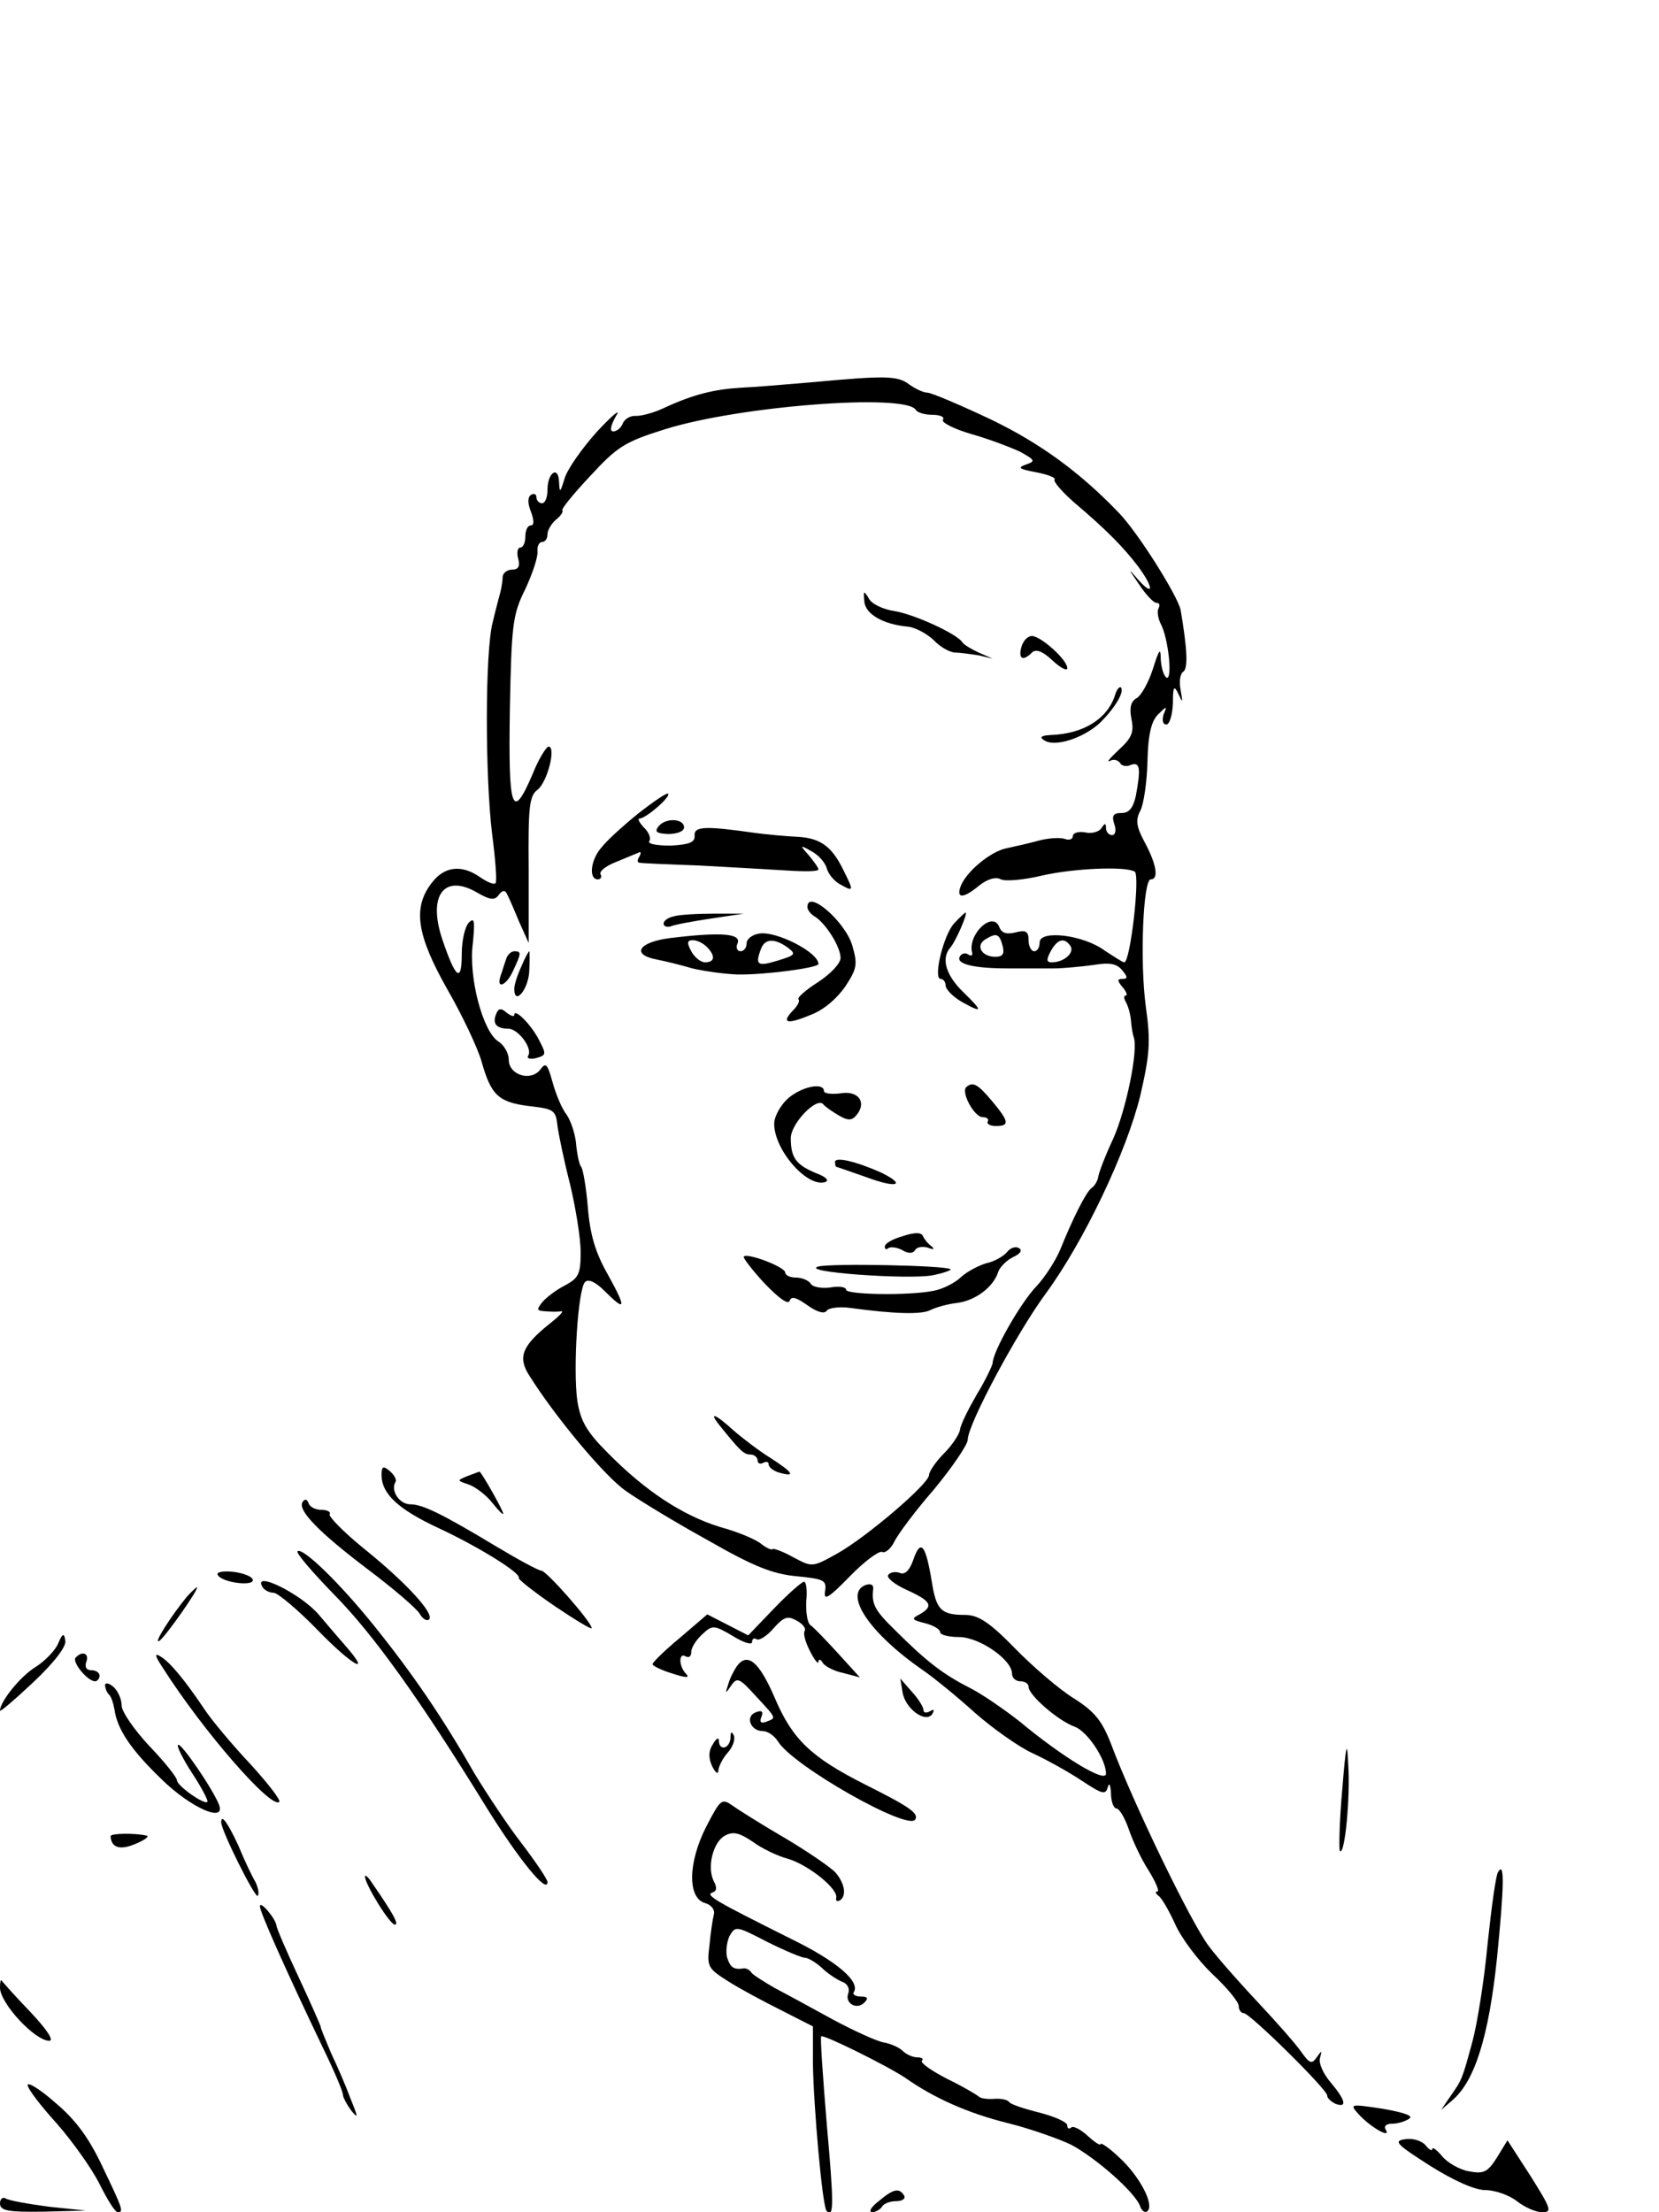 <?xml version="1.0" standalone="no"?>
<!DOCTYPE svg PUBLIC "-//W3C//DTD SVG 20010904//EN"
 "http://www.w3.org/TR/2001/REC-SVG-20010904/DTD/svg10.dtd">
<svg version="1.0" xmlns="http://www.w3.org/2000/svg"
 width="300pt" height="400pt" viewBox="0 0 300 400"
 preserveAspectRatio="xMidYMid meet">
<g transform="translate(0,400) scale(0.1,-0.1)"
fill="#000000" stroke="none">
<path d="M1470 3309 c-47 -4 -105 -9 -130 -10 -49 -3 -86 -12 -140 -37 -19 -9
-43 -15 -52 -14 -9 0 -19 -6 -22 -14 -3 -8 -11 -14 -17 -14 -7 0 -5 10 5 28
10 15 -6 2 -34 -28 -27 -30 -54 -68 -59 -85 -8 -26 -9 -27 -10 -7 -1 31 -21
18 -21 -14 0 -13 -4 -24 -10 -24 -5 0 -10 5 -10 11 0 5 -4 8 -10 4 -6 -4 -6
-15 0 -30 6 -16 6 -25 0 -25 -6 0 -10 -9 -10 -20 0 -11 -4 -20 -9 -20 -5 0 -7
-9 -4 -20 4 -14 0 -20 -11 -20 -9 0 -16 -6 -17 -12 0 -7 -2 -20 -4 -28 -2 -8
-9 -33 -14 -55 -14 -52 -14 -278 -1 -384 6 -46 9 -86 6 -88 -3 -3 -15 2 -28
11 -33 23 -64 20 -87 -10 -35 -45 -28 -94 28 -193 27 -47 55 -106 62 -131 17
-60 30 -73 86 -80 44 -5 48 -7 51 -35 2 -16 12 -64 23 -107 10 -42 19 -97 19
-122 0 -40 -4 -47 -28 -60 -16 -8 -34 -22 -41 -30 -11 -14 -11 -16 5 -17 11
-1 24 -1 29 0 6 1 -5 -10 -23 -24 -48 -39 -56 -59 -35 -92 47 -75 137 -183
175 -209 24 -17 90 -57 148 -89 82 -47 117 -61 160 -65 50 -5 55 -7 52 -27 -3
-18 6 -13 44 26 26 27 53 47 59 45 6 -3 16 6 22 18 6 13 38 56 72 95 33 40 61
81 61 90 0 27 88 192 141 264 69 94 146 256 171 358 17 74 19 97 10 161 -11
81 -5 230 9 230 15 0 10 28 -11 67 -15 28 -17 40 -8 57 6 11 12 51 13 89 1 49
7 73 19 85 16 16 17 16 10 0 -3 -11 -1 -18 5 -18 6 0 11 17 12 38 0 31 2 34
10 17 8 -17 8 -16 4 7 -3 15 -1 29 4 33 10 5 8 41 -4 112 -5 25 -77 140 -112
176 -69 72 -141 125 -230 168 -57 27 -109 49 -116 49 -7 0 -22 7 -33 15 -21
16 -44 16 -174 4z m186 -50 c3 -5 16 -9 30 -9 14 0 23 -4 19 -9 -3 -5 21 -17
52 -26 32 -9 71 -24 88 -32 27 -15 28 -17 10 -23 -16 -6 -12 -8 19 -14 21 -4
36 -10 33 -13 -3 -3 13 -22 36 -42 59 -50 88 -80 115 -115 28 -38 29 -56 1
-25 -20 23 -20 23 1 -8 12 -18 26 -33 31 -33 6 0 7 -4 4 -10 -3 -5 -1 -18 4
-28 14 -26 22 -104 10 -97 -5 4 -9 18 -10 33 0 22 -3 18 -14 -17 -8 -25 -21
-48 -29 -53 -11 -6 -14 -17 -10 -38 5 -23 1 -34 -22 -55 -16 -15 -24 -24 -17
-21 6 4 14 2 18 -3 3 -6 12 -8 20 -4 17 6 18 -7 9 -56 -5 -22 -12 -31 -26 -31
-15 0 -18 -5 -13 -20 4 -11 2 -20 -4 -20 -6 0 -11 6 -11 13 0 9 -2 9 -8 0 -4
-7 -18 -11 -30 -8 -12 2 -22 -1 -22 -7 0 -5 -6 -8 -14 -5 -8 3 -29 2 -48 -3
-18 -5 -45 -11 -59 -14 -28 -6 -72 -42 -82 -69 -8 -22 5 -22 34 2 15 12 30 16
39 11 8 -4 42 -1 75 7 57 13 150 17 167 7 10 -7 -8 -164 -19 -164 -3 0 -18 10
-35 21 -39 29 -118 38 -118 15 0 -9 -4 -16 -10 -16 -5 0 -10 9 -10 20 0 16 -5
19 -24 14 -16 -4 -25 -1 -29 10 -12 30 -58 -14 -49 -47 1 -5 -2 -6 -7 -3 -5 4
-12 2 -15 -3 -9 -14 25 -22 86 -22 29 0 67 0 83 0 17 0 48 3 71 6 30 5 43 3
53 -9 10 -12 11 -16 1 -16 -10 0 -10 -3 0 -15 7 -8 9 -15 6 -15 -4 0 -4 -5 0
-12 4 -7 8 -21 9 -32 1 -12 3 -25 5 -31 9 -23 -14 -133 -37 -184 -14 -30 -26
-61 -27 -69 -1 -7 -7 -17 -12 -20 -10 -7 -34 -55 -57 -112 -8 -19 -27 -49 -43
-66 -28 -29 -79 -118 -79 -139 -1 -5 -13 -31 -29 -57 -15 -26 -29 -54 -30 -63
-1 -8 -14 -28 -29 -43 -15 -15 -27 -33 -27 -39 0 -16 -114 -113 -166 -142 -45
-25 -45 -25 -79 -7 -18 10 -36 17 -38 15 -2 -2 -11 2 -20 9 -9 8 -42 22 -75
31 -68 21 -135 65 -203 134 -38 38 -49 57 -55 94 -8 57 1 202 14 215 6 6 19 0
35 -16 39 -39 40 -32 7 28 -23 40 -33 73 -37 123 -3 37 -9 70 -12 73 -3 3 -7
20 -9 39 -1 18 -9 43 -17 55 -9 11 -20 38 -26 60 -9 32 -12 36 -22 22 -17 -22
-57 -10 -57 18 0 12 -9 27 -19 33 -28 18 -54 116 -46 177 4 41 3 48 -7 38 -7
-7 -13 -32 -13 -57 0 -53 -11 -45 -35 26 -27 80 3 120 63 85 24 -14 32 -14 39
-4 6 8 11 9 14 3 3 -5 13 -28 22 -50 l18 -40 0 132 c-1 113 1 134 16 145 18
14 34 78 20 78 -4 0 -18 -22 -29 -50 -37 -86 -44 -66 -41 118 3 153 5 171 28
217 13 28 23 58 22 68 -1 9 3 17 8 17 6 0 10 6 10 14 0 7 7 19 15 26 9 7 14
15 12 17 -3 2 20 30 50 62 49 53 62 62 136 85 134 42 434 65 453 35z m157
-969 c4 -15 0 -20 -13 -20 -25 0 -36 20 -19 31 21 13 26 11 32 -11z m123 -1
c7 -12 -12 -29 -34 -29 -10 0 -10 5 -2 20 12 22 25 26 36 9z"/>
<path d="M1563 2913 c1 -23 34 -42 78 -46 13 -1 34 -12 47 -24 12 -13 30 -23
40 -23 9 0 28 -3 42 -5 l25 -6 -25 11 c-13 6 -27 14 -30 19 -10 15 -86 50
-122 56 -21 3 -42 13 -47 23 -9 15 -10 14 -8 -5z"/>
<path d="M1847 2830 c-6 -22 3 -26 19 -10 7 7 19 3 37 -14 15 -14 27 -20 27
-14 0 15 -48 58 -64 58 -8 0 -16 -9 -19 -20z"/>
<path d="M2016 2742 c-14 -42 -57 -69 -116 -71 -18 -1 -21 -4 -11 -10 19 -12
69 4 99 31 27 26 46 57 39 65 -3 2 -8 -4 -11 -15z"/>
<path d="M1154 2529 c-27 -22 -57 -49 -66 -61 -20 -22 -24 -58 -7 -58 5 0 8 4
5 9 -3 5 9 15 27 22 17 7 36 15 41 17 5 3 6 0 2 -7 -4 -6 -4 -11 1 -11 4 -1
53 -3 108 -5 55 -3 126 -7 158 -9 31 -2 57 -2 57 2 0 3 -8 14 -17 25 -17 19
-17 20 4 8 12 -6 25 -20 28 -31 3 -11 15 -25 26 -30 23 -13 23 -11 4 27 -21
43 -42 58 -84 60 -20 1 -54 4 -76 7 -91 13 -110 12 -109 -5 1 -12 -9 -16 -43
-18 -25 0 -42 3 -39 8 4 5 -1 17 -10 25 -8 9 -12 16 -7 16 12 1 57 40 51 45
-2 2 -26 -14 -54 -36z"/>
<path d="M1191 2506 c-8 -10 -4 -13 17 -14 17 0 29 5 29 12 0 16 -33 18 -46 2z"/>
<path d="M1460 2360 c0 -5 6 -13 13 -17 20 -12 47 -55 47 -75 0 -10 -18 -29
-41 -44 -22 -14 -38 -28 -35 -31 3 -3 -2 -12 -10 -20 -22 -23 -11 -26 32 -8
24 9 48 30 63 52 21 32 22 40 12 74 -13 43 -81 102 -81 69z"/>
<path d="M1218 2343 c-10 -2 -18 -8 -18 -13 0 -5 6 -7 13 -5 6 3 39 9 72 14
l60 9 -55 0 c-30 0 -63 -2 -72 -5z"/>
<path d="M1725 2330 c-19 -21 -38 -100 -24 -100 5 0 9 -6 9 -12 0 -7 14 -21
30 -30 38 -21 38 -17 0 20 -30 30 -38 59 -22 78 10 11 33 64 28 64 -1 0 -11
-9 -21 -20z"/>
<path d="M1373 2312 c-13 -2 -23 -10 -23 -18 0 -8 -5 -14 -11 -14 -6 0 -9 7
-5 15 6 17 -30 20 -121 9 -58 -7 -73 -30 -25 -39 15 -3 44 -10 64 -16 21 -5
57 -10 81 -11 49 -1 147 12 147 19 0 21 -76 60 -107 55z m-95 -24 c16 -16 15
-28 -3 -28 -8 0 -19 9 -25 20 -8 15 -8 20 3 20 7 0 18 -5 25 -12z m146 -1 c16
-12 15 -14 -18 -24 -36 -11 -41 -8 -30 21 7 19 24 20 48 3z"/>
<path d="M915 2265 c-3 -8 -7 -22 -10 -30 -8 -25 11 -17 23 10 15 32 15 35 2
35 -6 0 -13 -7 -15 -15z"/>
<path d="M943 2253 c-7 -15 -13 -33 -13 -41 0 -31 25 -2 27 31 1 20 1 37 0 37
-1 0 -8 -12 -14 -27z"/>
<path d="M897 2166 c-7 -17 1 -26 22 -26 18 0 45 -36 36 -49 -3 -5 4 -7 15 -4
18 5 18 7 5 32 -14 28 -45 59 -45 46 0 -4 -6 -2 -14 4 -10 9 -15 8 -19 -3z"/>
<path d="M1424 2013 c-13 -12 -24 -32 -24 -45 0 -48 61 -117 93 -105 7 3 -1
10 -18 16 -35 15 -45 27 -45 63 0 27 48 76 59 61 3 -4 16 -13 28 -20 17 -10
24 -9 32 1 19 23 3 45 -30 39 -16 -2 -29 0 -29 4 0 17 -42 8 -66 -14z"/>
<path d="M1747 2034 c-9 -10 15 -54 30 -54 8 0 12 -4 9 -8 -2 -4 4 -8 15 -8
25 0 24 8 -7 45 -26 31 -35 36 -47 25z"/>
<path d="M1510 1899 c0 -5 1 -9 3 -9 1 0 26 -9 55 -19 54 -20 72 -14 25 9 -45
20 -83 29 -83 19z"/>
<path d="M1633 1765 c-18 -5 -33 -13 -33 -19 0 -5 3 -6 6 -3 4 3 15 2 25 -3
11 -7 20 -7 24 0 3 5 13 7 23 4 10 -4 13 -3 6 3 -6 4 -13 13 -15 18 -3 7 -15
7 -36 0z"/>
<path d="M1821 1736 c-7 -8 -23 -17 -37 -20 -14 -4 -35 -15 -46 -25 -10 -10
-33 -22 -50 -25 -45 -9 -158 -7 -158 2 0 5 -13 7 -29 4 -16 -2 -32 1 -35 7 -4
6 -16 11 -27 11 -10 0 -19 4 -19 9 0 10 -68 36 -75 29 -2 -2 15 -24 37 -48 25
-26 43 -40 46 -32 3 9 12 6 32 -8 18 -13 31 -16 35 -10 3 5 23 8 43 5 81 -11
128 -12 144 -4 10 5 31 11 48 13 33 4 66 28 75 56 3 9 15 21 27 27 13 6 17 12
11 16 -6 4 -16 1 -22 -7z"/>
<path d="M1480 1710 c-36 -10 161 -24 206 -16 20 4 34 9 33 11 -8 7 -215 11
-239 5z"/>
<path d="M1301 1423 c37 -46 44 -53 56 -53 7 0 13 -5 13 -11 0 -5 5 -7 10 -4
6 3 10 2 10 -3 0 -5 9 -12 20 -15 29 -8 25 0 -17 27 -21 13 -51 36 -67 50 -33
30 -45 34 -25 9z"/>
<path d="M690 1333 c0 -34 30 -62 103 -96 73 -34 150 -82 145 -90 -2 -2 27
-25 65 -51 37 -25 67 -43 67 -40 0 11 -82 104 -91 104 -5 0 -42 20 -82 44 -98
59 -133 76 -155 76 -20 0 -36 25 -27 40 3 4 -2 13 -10 20 -12 10 -15 9 -15 -7z"/>
<path d="M845 1331 c-19 -8 -19 -8 2 -15 12 -4 32 -19 43 -33 11 -14 20 -23
20 -20 0 6 -41 78 -43 76 -1 0 -11 -4 -22 -8z"/>
<path d="M547 1284 c-9 -15 30 -55 120 -123 45 -34 86 -69 92 -79 5 -9 13 -14
17 -10 10 10 -41 66 -118 128 -37 30 -64 58 -62 62 3 4 -4 8 -15 8 -10 0 -21
5 -23 12 -3 8 -7 8 -11 2z"/>
<path d="M1652 1181 c-7 -21 -16 -29 -25 -25 -8 3 -18 1 -21 -4 -3 -5 12 -17
34 -27 44 -20 49 -29 23 -44 -16 -8 -14 -10 10 -16 15 -4 27 -11 27 -16 0 -5
15 -9 34 -9 37 0 96 -41 96 -66 0 -8 7 -14 15 -14 8 0 15 -4 15 -10 0 -15 53
-61 83 -72 23 -8 57 -59 57 -85 0 -18 -79 30 -157 95 -27 21 -67 49 -91 61
-47 24 -77 47 -134 104 -37 36 -42 47 -39 74 1 8 -5 10 -14 7 -40 -16 7 -87
104 -154 19 -13 62 -48 94 -77 33 -29 80 -62 104 -73 24 -11 64 -33 88 -49 38
-25 44 -27 48 -13 3 10 5 5 6 -10 0 -16 5 -28 10 -28 5 0 15 -17 22 -37 7 -21
23 -55 36 -75 13 -21 20 -38 16 -38 -5 0 -3 -4 2 -8 6 -4 19 -27 30 -51 11
-25 41 -65 67 -90 27 -25 48 -51 48 -58 0 -7 4 -13 9 -13 11 0 151 -138 151
-149 0 -5 7 -11 15 -15 22 -8 18 7 -9 39 -13 15 -22 35 -19 44 4 14 3 14 -6 1
-9 -13 -13 -11 -28 10 -9 13 -43 52 -75 86 -32 34 -74 81 -92 105 -32 42 -137
259 -177 366 -16 41 -29 58 -67 82 -26 16 -74 57 -107 91 -46 47 -66 60 -90
60 -43 0 -52 9 -60 60 -11 67 -20 78 -33 41z"/>
<path d="M538 1195 c-3 -3 27 -38 66 -78 71 -72 155 -189 275 -384 59 -95 111
-159 111 -136 0 5 -21 36 -46 69 -25 32 -64 91 -87 129 -57 100 -111 179 -181
266 -62 77 -129 142 -138 134z"/>
<path d="M394 1152 c8 -14 67 -21 63 -8 -2 6 -18 12 -36 14 -19 2 -31 -1 -27
-6z"/>
<path d="M475 1130 c3 -5 12 -10 20 -10 7 0 43 -30 79 -67 64 -66 100 -85 50
-28 -15 17 -36 42 -48 56 -33 38 -121 81 -101 49z"/>
<path d="M1400 1092 l-47 -49 -37 19 -37 19 -49 -42 c-28 -23 -50 -45 -50 -48
0 -3 16 -11 36 -17 24 -8 32 -8 25 -1 -14 14 -14 40 -1 32 6 -3 10 0 10 8 0 8
9 22 20 32 18 17 21 17 55 -3 19 -12 35 -17 35 -11 0 6 4 8 8 5 5 -3 19 6 31
20 18 20 25 23 41 14 12 -6 18 -15 15 -19 -3 -5 2 -22 10 -37 8 -16 15 -24 15
-19 0 6 4 5 8 -2 4 -6 21 -15 37 -18 l30 -8 -40 44 c-22 24 -44 47 -50 51 -5
4 -8 23 -7 43 2 19 0 35 -4 35 -4 0 -29 -22 -54 -48z"/>
<path d="M338 1113 c-28 -34 -62 -87 -50 -80 11 7 74 97 68 97 -1 0 -10 -8
-18 -17z"/>
<path d="M105 1028 c-5 -12 -24 -32 -42 -43 -27 -17 -63 -62 -63 -78 0 -3 27
20 61 52 38 36 60 65 57 75 -2 14 -5 13 -13 -6z"/>
<path d="M137 1003 c-8 -7 21 -43 35 -43 4 0 8 5 8 10 0 6 -7 10 -15 10 -9 0
-12 6 -9 15 6 15 -7 21 -19 8z"/>
<path d="M294 985 c73 -115 197 -257 211 -243 3 3 -20 33 -52 68 -32 34 -69
78 -83 99 -37 55 -63 86 -80 96 -11 7 -10 1 4 -20z"/>
<path d="M1333 988 c-5 -7 -13 -22 -16 -33 -6 -18 -5 -18 5 -3 11 16 15 14 45
-19 38 -41 37 -39 19 -46 -10 -4 -13 -1 -9 9 4 10 0 12 -10 8 -20 -7 -10 -34
12 -34 9 0 21 -8 28 -19 27 -44 235 -162 248 -141 7 11 -10 23 -90 63 -99 50
-132 82 -164 157 -28 65 -49 83 -68 58z"/>
<path d="M190 953 c0 -5 3 -13 7 -17 4 -3 8 -16 10 -27 5 -36 30 -73 85 -126
53 -52 117 -80 104 -46 -11 28 -69 113 -74 108 -3 -2 9 -26 26 -52 17 -26 29
-49 27 -51 -5 -6 -55 29 -55 39 0 5 -22 33 -50 62 -27 29 -50 62 -50 73 0 12
-7 27 -15 34 -8 7 -15 8 -15 3z"/>
<path d="M1632 941 c4 -30 42 -58 54 -40 4 8 3 9 -4 5 -7 -4 -12 -3 -12 2 0 5
-9 20 -21 33 l-21 24 4 -24z"/>
<path d="M1321 858 c-1 -20 -21 -25 -21 -5 0 6 -5 4 -11 -7 -8 -12 -8 -25 -1
-40 6 -12 11 -15 11 -7 1 8 8 22 17 32 9 10 14 24 11 31 -4 8 -6 7 -6 -4z"/>
<path d="M2427 762 c-5 -57 -6 -106 -4 -109 9 -8 19 98 15 157 -2 46 -4 37
-11 -48z"/>
<path d="M1277 697 c-33 -65 -34 -129 -2 -138 11 -3 18 -12 16 -20 -2 -8 -6
-33 -8 -56 -5 -39 -3 -42 33 -65 22 -14 65 -37 97 -53 l57 -29 0 -66 c1 -76
17 -261 25 -268 13 -13 13 13 0 158 -7 85 -12 156 -10 158 4 4 119 -53 152
-75 51 -36 113 -64 186 -82 40 -10 91 -28 114 -39 45 -24 117 -87 125 -112 3
-8 9 -12 13 -8 13 12 -15 64 -51 97 -19 18 -34 28 -34 24 0 -3 -10 3 -23 15
-13 12 -27 19 -30 15 -4 -3 -7 -2 -7 4 0 6 -23 16 -50 23 -28 7 -52 15 -55 19
-2 4 -14 7 -27 6 -13 -1 -25 1 -28 4 -3 3 -28 18 -57 32 -29 15 -49 29 -46 33
4 3 0 6 -8 6 -8 0 -20 5 -27 12 -6 6 -22 13 -34 15 -12 2 -54 21 -93 42 -38
21 -86 47 -105 57 -19 11 -38 23 -41 27 -3 5 -9 8 -13 8 -19 -3 -25 1 -31 19
-3 10 -1 28 4 39 11 19 12 19 68 -10 32 -16 63 -29 69 -29 5 0 19 -8 30 -18
10 -10 27 -21 36 -25 10 -3 15 -12 12 -21 -7 -18 15 -31 29 -17 8 8 6 11 -7
11 -9 0 -15 4 -12 8 12 19 -31 56 -113 96 -136 68 -156 79 -143 84 8 2 9 9 3
20 -13 25 -2 71 20 83 15 8 26 5 50 -11 16 -12 45 -26 64 -31 37 -11 92 -55
87 -71 -1 -5 2 -7 7 -4 12 8 9 30 -8 50 -7 8 -47 36 -89 61 -43 25 -86 52 -97
60 -20 14 -22 12 -48 -38z"/>
<path d="M400 705 c0 -15 61 -137 66 -133 3 4 1 14 -4 25 -6 10 -20 39 -31 66
-19 41 -31 58 -31 42z"/>
<path d="M200 680 c1 -21 17 -26 45 -14 17 7 26 14 20 15 -23 5 -65 4 -65 -1z"/>
<path d="M2709 615 c-4 -5 -12 -64 -19 -130 -6 -66 -19 -145 -27 -175 -19 -70
-19 -70 -40 -100 l-17 -25 21 18 c40 35 65 114 80 256 13 131 14 177 2 156z"/>
<path d="M660 607 c0 -14 45 -87 54 -87 8 0 -3 20 -41 75 -7 11 -13 16 -13 12z"/>
<path d="M470 553 c0 -10 47 -116 116 -260 19 -39 34 -75 34 -80 0 -5 7 -18
15 -29 13 -16 13 -13 -1 21 -8 22 -24 59 -35 82 -10 24 -19 45 -19 48 0 2 -18
43 -40 90 -22 47 -40 89 -40 93 -1 12 -30 47 -30 35z"/>
<path d="M0 406 c0 -28 63 -96 89 -96 9 0 -3 19 -34 52 -28 29 -51 55 -52 57
-2 2 -3 -3 -3 -13z"/>
<path d="M50 230 c0 -7 24 -38 53 -70 28 -32 63 -81 77 -109 14 -28 28 -51 33
-51 11 0 9 6 -28 83 -24 51 -48 84 -85 115 -27 24 -50 38 -50 32z"/>
<path d="M2457 177 c21 -23 59 -45 49 -28 -4 6 0 11 11 11 10 0 24 4 31 9 9 5
-8 11 -47 18 -60 9 -61 9 -44 -10z"/>
<path d="M2541 132 c-22 -3 -16 -9 45 -48 43 -27 81 -44 100 -44 17 0 43 -9
57 -20 14 -11 34 -20 46 -20 18 0 16 6 -21 65 l-42 65 -19 -31 c-17 -27 -24
-30 -51 -25 -17 3 -39 16 -48 27 -10 12 -18 18 -18 13 0 -4 -6 -1 -12 7 -8 9
-24 13 -37 11z"/>
<path d="M1589 20 c-13 -10 -19 -19 -12 -20 6 0 15 5 18 10 3 6 15 10 26 10
11 0 17 5 14 10 -9 15 -20 12 -46 -10z"/>
<path d="M0 16 c0 -13 13 -16 78 -15 l77 2 -67 7 c-37 5 -72 11 -78 15 -5 3
-10 -1 -10 -9z"/>
</g>
</svg>
